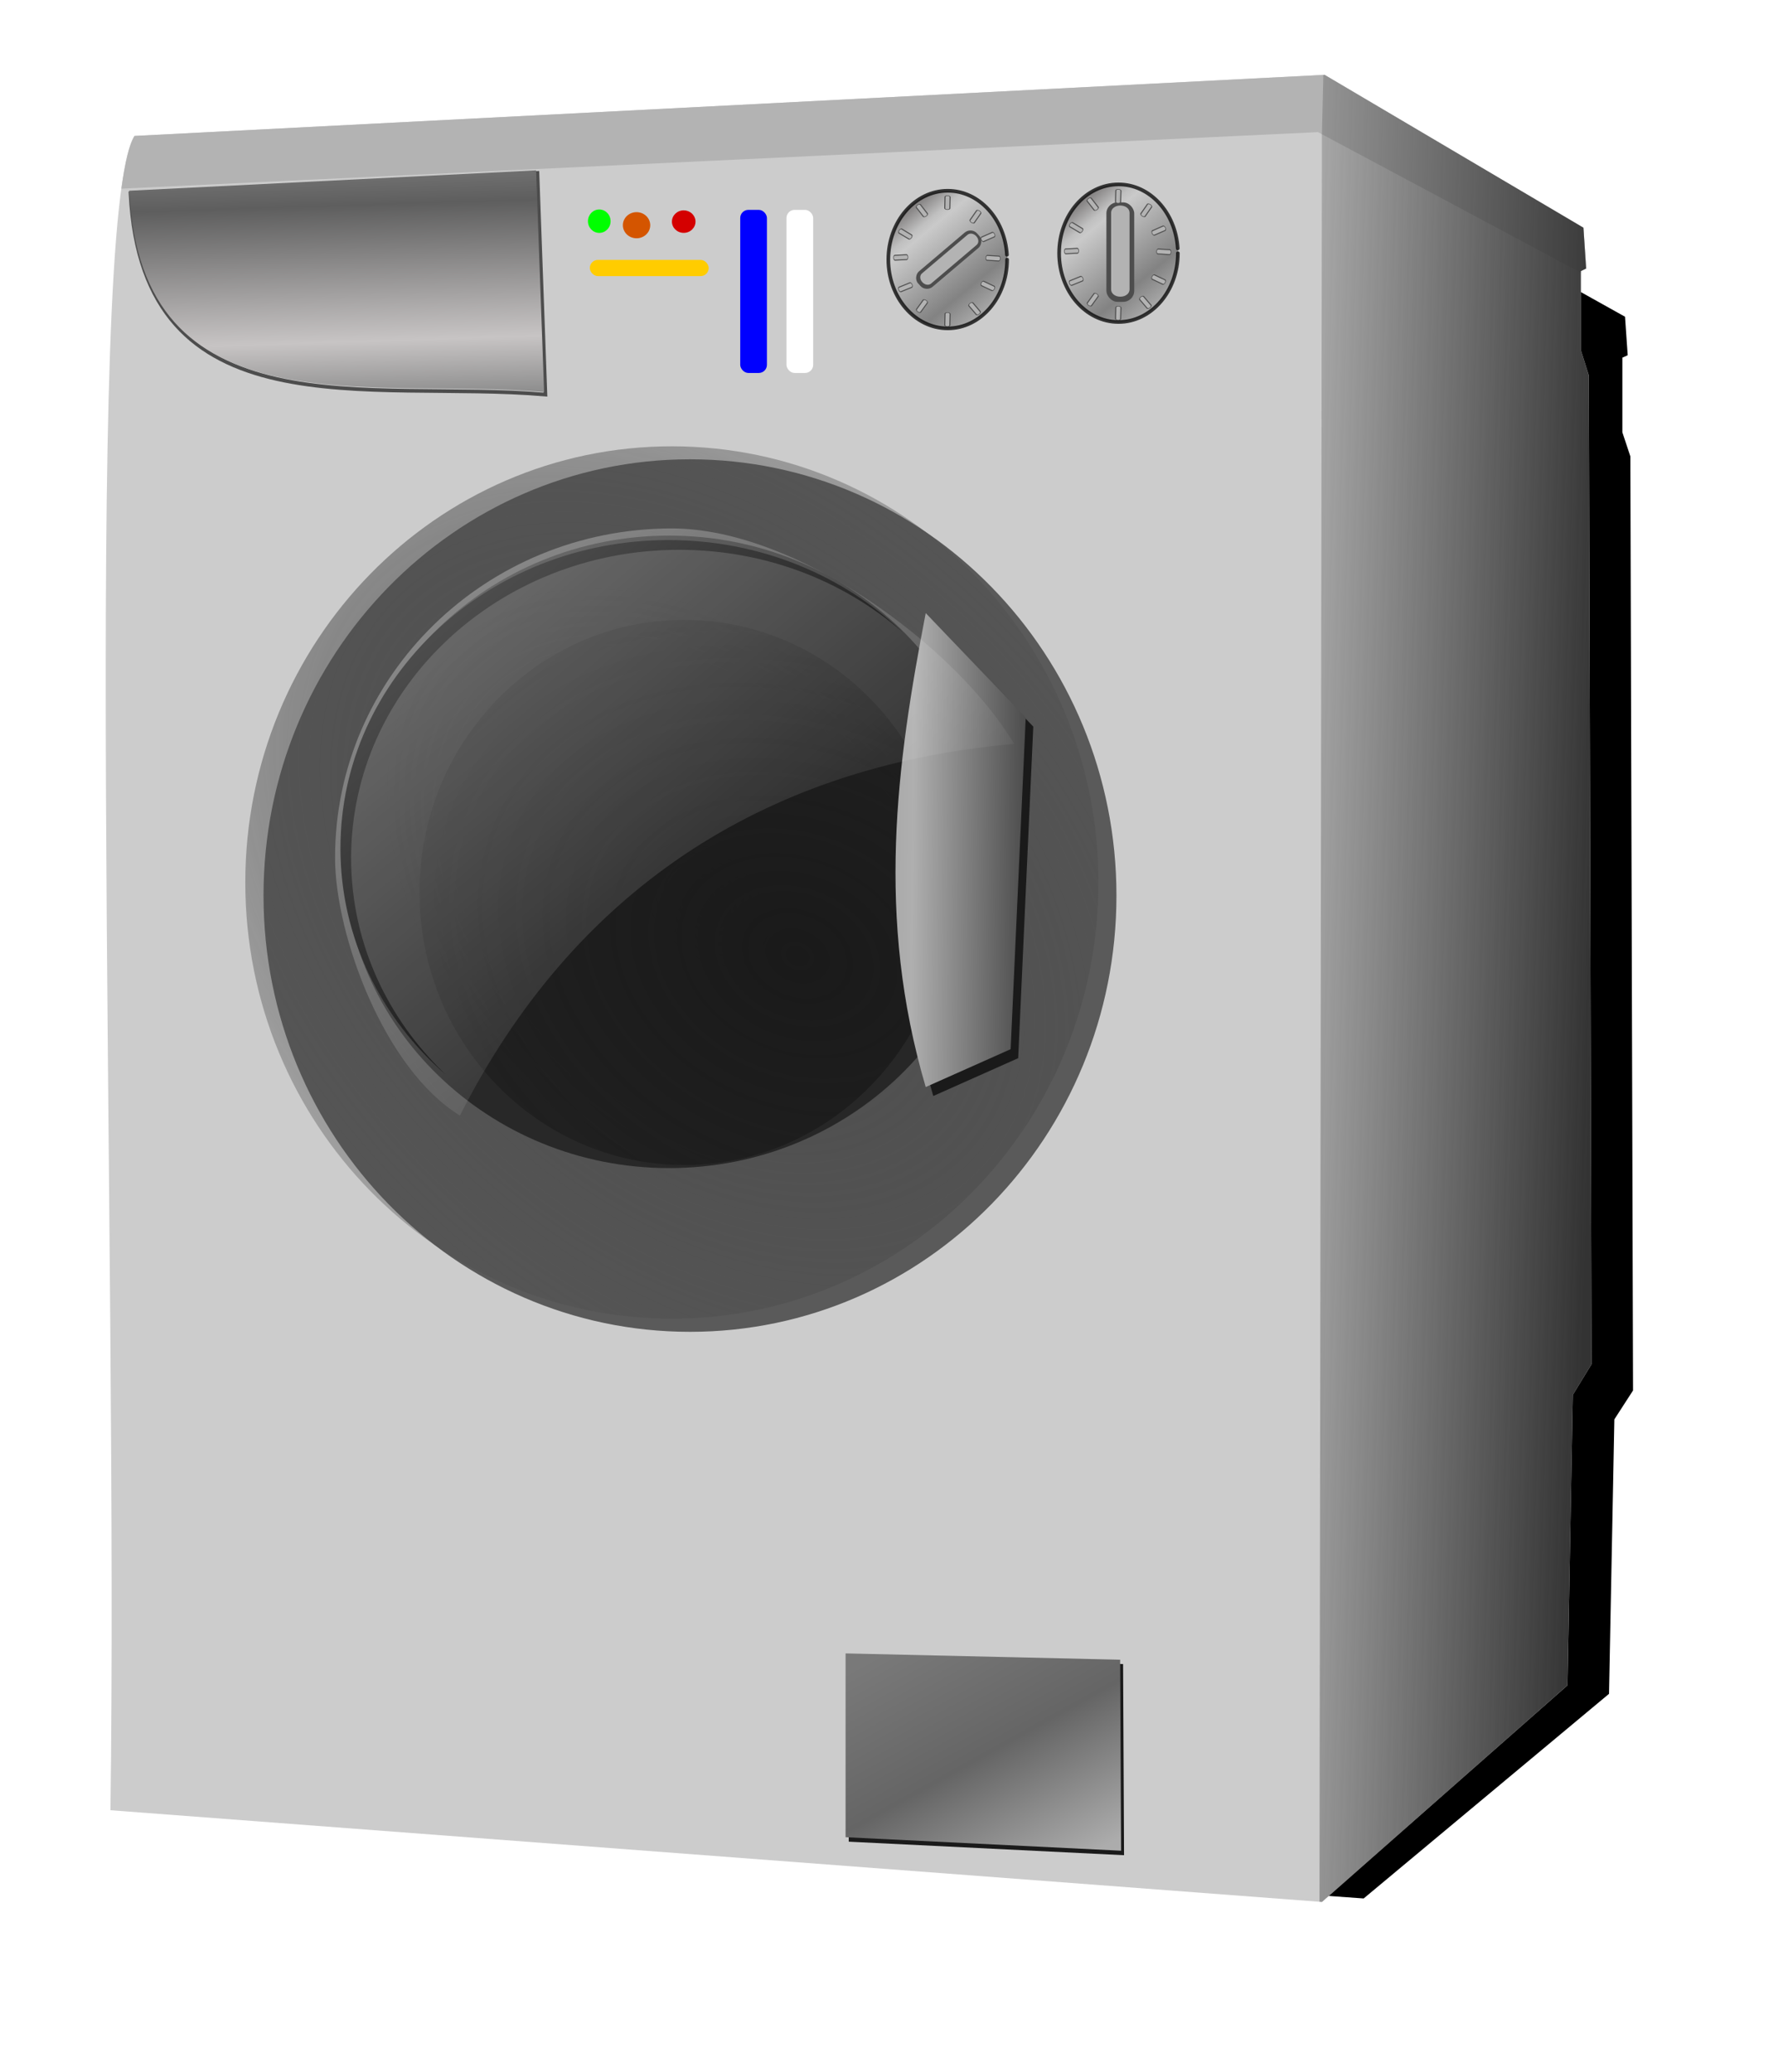 <?xml version="1.0" encoding="UTF-8" standalone="no"?>
<svg
   xmlns:dc="http://purl.org/dc/elements/1.1/"
   xmlns:cc="http://creativecommons.org/ns#"
   xmlns:rdf="http://www.w3.org/1999/02/22-rdf-syntax-ns#"
   xmlns:svg="http://www.w3.org/2000/svg"
   xmlns="http://www.w3.org/2000/svg"
   xmlns:xlink="http://www.w3.org/1999/xlink"
   xmlns:sodipodi="http://sodipodi.sourceforge.net/DTD/sodipodi-0.dtd"
   xmlns:inkscape="http://www.inkscape.org/namespaces/inkscape"
   id="svg2"
   viewBox="0 0 327.121 380.181"
   version="1.1"
   sodipodi:docname="washing_machine.svg"
   width="86.551mm"
   height="100.589mm"
   inkscape:version="1.0.2-2 (e86c870879, 2021-01-15)">
  <sodipodi:namedview
     pagecolor="#ffffff"
     bordercolor="#666666"
     borderopacity="1"
     objecttolerance="10"
     gridtolerance="10"
     guidetolerance="10"
     inkscape:pageopacity="0"
     inkscape:pageshadow="2"
     inkscape:window-width="1920"
     inkscape:window-height="1017"
     id="namedview151"
     showgrid="false"
     units="mm"
     inkscape:zoom="1.2020815"
     inkscape:cx="244.45056"
     inkscape:cy="230.39416"
     inkscape:window-x="-8"
     inkscape:window-y="-8"
     inkscape:window-maximized="1"
     inkscape:current-layer="svg2"
     inkscape:document-rotation="0" />
  <defs
     id="defs4">
    <radialGradient
       id="radialGradient3024"
       gradientUnits="userSpaceOnUse"
       cy="398.6"
       cx="286.63"
       gradientTransform="matrix(1.674,-2.8,3.648,1.989,-1787.596,185.14)"
       r="24.496">
      <stop
         id="stop3020"
         stop-color="#1a1a1a"
         offset="0" />
      <stop
         id="stop3026"
         stop-color="#1a1a1a"
         stop-opacity=".533"
         offset=".751" />
      <stop
         id="stop3028"
         stop-color="#1a1a1a"
         stop-opacity=".247"
         offset=".751" />
      <stop
         id="stop3030"
         stop-color="#3a3a3a"
         stop-opacity=".071"
         offset=".891" />
      <stop
         id="stop3022"
         stop-color="#1f1f1f"
         stop-opacity="0"
         offset="1" />
    </radialGradient>
    <radialGradient
       id="radialGradient3830"
       gradientUnits="userSpaceOnUse"
       cy="393.96"
       cx="349.83"
       gradientTransform="matrix(1.953,2.058,-1.479,1.28,28.955,-1058.402)"
       r="64.397">
      <stop
         id="stop3824"
         stop-color="#4d4d4d"
         offset="0" />
      <stop
         id="stop3826"
         stop-color="#4d4d4d"
         stop-opacity="0"
         offset="1" />
    </radialGradient>
    <filter
       id="filter3857"
       color-interpolation-filters="sRGB">
      <feGaussianBlur
         id="feGaussianBlur3859"
         stdDeviation="1.221" />
    </filter>
    <filter
       id="filter3899"
       color-interpolation-filters="sRGB">
      <feGaussianBlur
         id="feGaussianBlur3901"
         stdDeviation="0.484" />
    </filter>
    <linearGradient
       id="linearGradient4029"
       x1="425.36"
       gradientUnits="userSpaceOnUse"
       x2="447.5"
       y1="258.61"
       y2="284.24">
      <stop
         id="stop4025"
         stop-color="#716e6e"
         offset="0" />
      <stop
         id="stop4031"
         stop-color="#bcbcbc"
         offset=".157" />
      <stop
         id="stop4033"
         stop-color="#c9c9c9"
         offset=".22" />
      <stop
         id="stop4035"
         stop-color="#6a6a6a"
         offset=".789" />
      <stop
         id="stop4027"
         stop-color="#979797"
         offset="1" />
    </linearGradient>
    <filter
       id="filter4137"
       color-interpolation-filters="sRGB">
      <feGaussianBlur
         id="feGaussianBlur4139"
         stdDeviation="1.301" />
    </filter>
    <linearGradient
       id="linearGradient4483"
       y2="448.79"
       gradientUnits="userSpaceOnUse"
       y1="451.65"
       x2="451.43"
       x1="556.43"
       gradientTransform="matrix(0.685,0,0,0.655,-88.427,-131.349)">
      <stop
         id="stop3883"
         stop-color="#333"
         offset="0" />
      <stop
         id="stop3885"
         stop-color="#333"
         stop-opacity="0"
         offset="1" />
    </linearGradient>
    <linearGradient
       id="linearGradient4571"
       y2="310.58"
       gradientUnits="userSpaceOnUse"
       y1="213.08"
       x2="273.93"
       x1="270.71"
       gradientTransform="matrix(0.685,0,0,0.655,-88.427,-131.349)">
      <stop
         id="stop3917"
         stop-color="#bcbcbc"
         offset="0" />
      <stop
         id="stop3923"
         stop-color="#5e5e5e"
         offset=".444" />
      <stop
         id="stop3925"
         stop-color="#c7c4c4"
         offset=".836" />
      <stop
         id="stop3919"
         stop-color="#8c8c8c"
         offset="1" />
    </linearGradient>
    <linearGradient
       id="linearGradient4574"
       y2="436.17"
       gradientUnits="userSpaceOnUse"
       y1="435.66"
       x2="404.06"
       x1="349.01"
       gradientTransform="matrix(0.685,0,0,0.655,-88.427,-131.349)">
      <stop
         id="stop3865"
         stop-color="#959595"
         offset="0" />
      <stop
         id="stop3873"
         stop-color="#afafaf"
         offset=".447" />
      <stop
         id="stop3867"
         stop-color="#4b4b4b"
         offset="1" />
    </linearGradient>
    <linearGradient
       id="linearGradient4583"
       x1="385"
       gradientUnits="userSpaceOnUse"
       y1="649.51"
       gradientTransform="matrix(0.685,0,0,0.655,-87.203,-130.414)"
       x2="423.57"
       y2="715.93">
      <stop
         id="stop3905"
         stop-color="#797979"
         offset="0" />
      <stop
         id="stop3911"
         stop-color="#656565"
         offset=".505" />
      <stop
         id="stop3907"
         stop-color="#acacac"
         offset="1" />
    </linearGradient>
    <filter
       id="filter4607"
       color-interpolation-filters="sRGB">
      <feGaussianBlur
         id="feGaussianBlur4609"
         stdDeviation="8.614" />
    </filter>
    <linearGradient
       id="linearGradient4628"
       x1="194.96"
       gradientUnits="userSpaceOnUse"
       y1="344.25"
       gradientTransform="matrix(0.663,0,0,0.631,-79.57,-121.964)"
       x2="332.34"
       y2="499.81">
      <stop
         id="stop4622"
         stop-color="#fff"
         offset="0" />
      <stop
         id="stop4624"
         stop-color="#fff"
         stop-opacity="0"
         offset="1" />
    </linearGradient>
    <linearGradient
       inkscape:collect="always"
       xlink:href="#linearGradient4029"
       id="linearGradient153"
       gradientUnits="userSpaceOnUse"
       x1="425.36"
       y1="258.61"
       x2="447.5"
       y2="284.24"
       gradientTransform="matrix(0.685,0,0,0.655,-93.813,-131.349)" />
    <linearGradient
       inkscape:collect="always"
       xlink:href="#linearGradient4029"
       id="linearGradient155"
       gradientUnits="userSpaceOnUse"
       x1="425.36"
       y1="258.61"
       x2="447.5"
       y2="284.24"
       gradientTransform="matrix(0.685,0,0,0.655,-125.147,-130.18)" />
  </defs>
  <path
     id="path4605"
     filter="url(#filter4607)"
     transform="matrix(0.685,0,0,0.683,-95.788,-134.267)"
     d="m 505.79,242.86 69.286,38.8 0.714,10.347 -1.429,0.647 v 20.046 l 2.143,6.467 0.714,250.9 -5,7.76 -1.429,73.719 -65.714,54.966 -324.29,-23.28 c 2.141,-141.64 -7.476,-403.91 6.429,-424.86 z" />
  <path
     id="path2996"
     fill="#cccccc"
     d="m 243.031,13.723 47.491,28.05 0.49,7.48 -0.979,0.468 v 14.493 l 1.469,4.675 0.49,181.391 -3.427,5.61 -0.979,53.296 -45.043,39.738 L 20.26,332.095 C 21.734,229.696 15.147,40.085 24.675,24.946 Z"
     style="stroke-width:0.67" />
  <path
     id="path4135"
     opacity="0.75"
     filter="url(#filter4137)"
     transform="matrix(1.215,0,0,0.686,-310.037,-138.725)"
     d="m 423.76,441.72 c 0,64.437 -28.832,116.67 -64.397,116.67 -35.566,0 -64.397,-52.236 -64.397,-116.67 0,-64.437 28.832,-116.67 64.397,-116.67 35.566,0 64.397,52.236 64.397,116.67 z" />
  <path
     id="path3897"
     filter="url(#filter3899)"
     fill="#1a1a1a"
     d="m 356.41,664.84 73.489,1.768 0.253,53.538 -73.741,-3.788 z"
     transform="matrix(0.685,0,0,0.655,-88.427,-131.349)" />
  <path
     id="path3002"
     fill="url(#radialGradient3830)"
     d="m 201.525,161.897 c 0,44.195 -35.039,80.019 -78.261,80.019 -43.223,0 -78.261,-35.827 -78.261,-80.019 0,-44.195 35.039,-80.02 78.261,-80.02 43.223,0 78.261,35.827 78.261,80.02 z"
     style="fill:url(#radialGradient3830);stroke-width:0.913" />
  <path
     id="path3004"
     opacity="0.75"
     fill="#1a1a1a"
     d="m 182.649,156.276 c 0,32.042 -26.815,58.016 -59.892,58.016 -33.078,0 -59.892,-25.975 -59.892,-58.016 0,-32.042 26.815,-58.016 59.892,-58.016 33.078,0 59.892,25.975 59.892,58.016 z"
     style="stroke-width:0.67" />
  <path
     id="path3008"
     fill="url(#radialGradient3024)"
     d="m 174.073,163.722 c 0,27.615 -21.739,50.003 -48.557,50.003 -26.818,0 -48.557,-22.386 -48.557,-50.003 0,-27.615 21.739,-50.003 48.557,-50.003 25.513,0 46.675,20.332 48.44,46.543"
     style="fill:url(#radialGradient3024);stroke-width:1.847" />
  <path
     id="path3000"
     fill="url(#linearGradient4583)"
     d="m 155.137,303.325 50.372,1.157 0.173,35.041 -50.545,-2.479 z"
     style="fill:url(#linearGradient4583);stroke-width:0.67" />
  <path
     id="path3010"
     stroke="#4d4d4d"
     stroke-width="0.67px"
     fill="none"
     d="m 98.602,31.722 1.467,40.671 C 67.806,69.608 26.151,79.821 23.937,35.46 Z" />
  <path
     id="path3012"
     opacity="0.75"
     stroke-linejoin="round"
     d="m 216.102,46.449 c 0,6.971 -4.877,12.623 -10.894,12.623 -6.016,0 -10.894,-5.651 -10.894,-12.623 0,-6.971 4.877,-12.623 10.894,-12.623 5.724,0 10.471,5.133 10.868,11.749"
     stroke="#000000"
     stroke-linecap="round"
     fill="url(#linearGradient4029)"
     style="fill:url(#linearGradient153);stroke-width:0.67" />
  <path
     id="path3016"
     d="M 243.024,13.73 24.67,24.935 c -0.961,1.527 -1.741,4.867 -2.399,9.674 L 241.804,24.239 290.042,50.031 v -0.307 l 0.964,-0.47 -0.5,-7.481 -47.487,-28.039 z"
     fill="#b3b3b3"
     style="stroke-width:0.67" />
  <path
     id="path3846"
     filter="url(#filter3857)"
     transform="matrix(0.646,0,0,0.591,-75.225,-107.964)"
     d="m 306.32,350.32 c -51.466,0 -93.188,42.827 -93.188,95.688 0,27.745 11.511,52.737 29.875,70.219 -16.582,-17.28 -26.844,-41.008 -26.844,-67.188 0,-52.86 41.722,-95.688 93.188,-95.688 24.484,0 46.776,9.671 63.406,25.531 C 355.854,361.243 332.32,350.32 306.319,350.32 Z" />
  <path
     id="path3861"
     fill="#1a1a1a"
     d="m 171.224,114.125 c -5.349,27.703 -9.199,55.765 0,86.945 l 15.579,-6.942 2.77,-60.826 z"
     style="stroke-width:0.67" />
  <path
     id="path3006"
     fill="url(#linearGradient4574)"
     d="m 169.84,112.476 c -5.349,27.703 -9.199,55.765 0,86.945 l 15.579,-6.942 2.77,-60.826 z"
     style="fill:url(#linearGradient4574);stroke-width:0.67" />
  <path
     id="path3913"
     fill="url(#linearGradient4571)"
     d="m 98.355,31.251 1.469,40.673 C 67.562,69.139 25.906,79.352 23.692,34.991 Z"
     style="fill:url(#linearGradient4571);stroke-width:0.67" />
  <rect
     id="rect3929"
     ry="2.023"
     height="18.243"
     width="5.106"
     y="37.129"
     x="202.988"
     fill="#4d4d4d"
     style="stroke-width:0.67" />
  <path
     id="path3933"
     fill="#b3b3b3"
     d="m 205.544,37.703 c -0.96,0 -1.692,0.574 -1.692,1.328 v 14.072 c 0,0.754 0.732,1.328 1.692,1.328 0.96,0 1.692,-0.574 1.692,-1.328 V 39.032 c 0,-0.754 -0.732,-1.328 -1.692,-1.328 z"
     style="stroke-width:0.607" />
  <g
     id="g3939"
     transform="matrix(0.126,0.08,-0.046,0.066,164.452,-16.437)">
    <rect
       id="rect3935"
       ry="3.725"
       height="33.588"
       width="7.45"
       y="255.35"
       x="459.49"
       fill="#4d4d4d" />
    <path
       id="path3937"
       transform="translate(34.345)"
       fill="#b3b3b3"
       d="m 428.88,256.59 c -1.401,0 -2.469,1.068 -2.469,2.469 v 26.156 c 0,1.401 1.068,2.469 2.469,2.469 1.401,0 2.469,-1.068 2.469,-2.469 v -26.156 c 0,-1.401 -1.068,-2.469 -2.469,-2.469 z" />
  </g>
  <g
     id="g3943"
     transform="matrix(0.124,0.082,-0.047,0.065,155.836,-0.696)">
    <rect
       id="rect3945"
       ry="3.725"
       height="33.588"
       width="7.45"
       y="255.35"
       x="459.49"
       fill="#4d4d4d" />
    <path
       id="path3947"
       transform="translate(34.345)"
       fill="#b3b3b3"
       d="m 428.88,256.59 c -1.401,0 -2.469,1.068 -2.469,2.469 v 26.156 c 0,1.401 1.068,2.469 2.469,2.469 1.401,0 2.469,-1.068 2.469,-2.469 v -26.156 c 0,-1.401 -1.068,-2.469 -2.469,-2.469 z" />
  </g>
  <g
     id="g3963"
     transform="matrix(-0.01,0.144,-0.082,-0.005,240.468,-19.146)">
    <rect
       id="rect3965"
       ry="3.725"
       height="33.588"
       width="7.45"
       y="255.35"
       x="459.49"
       fill="#4d4d4d" />
    <path
       id="path3967"
       transform="translate(34.345)"
       fill="#b3b3b3"
       d="m 428.88,256.59 c -1.401,0 -2.469,1.068 -2.469,2.469 v 26.156 c 0,1.401 1.068,2.469 2.469,2.469 1.401,0 2.469,-1.068 2.469,-2.469 v -26.156 c 0,-1.401 -1.068,-2.469 -2.469,-2.469 z" />
  </g>
  <g
     id="g3969"
     transform="matrix(0.008,0.144,-0.082,0.004,215.195,-21.732)">
    <rect
       id="rect3971"
       ry="3.725"
       height="33.588"
       width="7.45"
       y="255.35"
       x="459.49"
       fill="#4d4d4d" />
    <path
       id="path3973"
       transform="translate(34.345)"
       fill="#b3b3b3"
       d="m 428.88,256.59 c -1.401,0 -2.469,1.068 -2.469,2.469 v 26.156 c 0,1.401 1.068,2.469 2.469,2.469 1.401,0 2.469,-1.068 2.469,-2.469 v -26.156 c 0,-1.401 -1.068,-2.469 -2.469,-2.469 z" />
  </g>
  <g
     id="g3975"
     transform="matrix(0.151,0.004,-0.002,0.079,135.753,12.656)">
    <rect
       id="rect3977"
       ry="3.725"
       height="33.588"
       width="7.45"
       y="255.35"
       x="459.49"
       fill="#4d4d4d" />
    <path
       id="path3979"
       transform="translate(34.345)"
       fill="#b3b3b3"
       d="m 428.88,256.59 c -1.401,0 -2.469,1.068 -2.469,2.469 v 26.156 c 0,1.401 1.068,2.469 2.469,2.469 1.401,0 2.469,-1.068 2.469,-2.469 v -26.156 c 0,-1.401 -1.068,-2.469 -2.469,-2.469 z" />
  </g>
  <g
     id="g3981"
     transform="matrix(0.151,0.004,-0.002,0.079,135.753,34.105)">
    <rect
       id="rect3983"
       ry="3.725"
       height="33.588"
       width="7.45"
       y="255.35"
       x="459.49"
       fill="#4d4d4d" />
    <path
       id="path3985"
       transform="translate(34.345)"
       fill="#b3b3b3"
       d="m 428.88,256.59 c -1.401,0 -2.469,1.068 -2.469,2.469 v 26.156 c 0,1.401 1.068,2.469 2.469,2.469 1.401,0 2.469,-1.068 2.469,-2.469 v -26.156 c 0,-1.401 -1.068,-2.469 -2.469,-2.469 z" />
  </g>
  <g
     id="g3987"
     transform="matrix(-0.066,0.13,-0.074,-0.035,263.279,0.594)">
    <rect
       id="rect3989"
       ry="3.725"
       height="33.588"
       width="7.45"
       y="255.35"
       x="459.49"
       fill="#4d4d4d" />
    <path
       id="path3991"
       transform="translate(34.345)"
       fill="#b3b3b3"
       d="m 428.88,256.59 c -1.401,0 -2.469,1.068 -2.469,2.469 v 26.156 c 0,1.401 1.068,2.469 2.469,2.469 1.401,0 2.469,-1.068 2.469,-2.469 v -26.156 c 0,-1.401 -1.068,-2.469 -2.469,-2.469 z" />
  </g>
  <g
     id="g3993"
     transform="matrix(-0.117,0.091,-0.052,-0.061,278.482,29.916)">
    <rect
       id="rect3995"
       ry="3.725"
       height="33.588"
       width="7.45"
       y="255.35"
       x="459.49"
       fill="#4d4d4d" />
    <path
       id="path3997"
       transform="translate(34.345)"
       fill="#b3b3b3"
       d="m 428.88,256.59 c -1.401,0 -2.469,1.068 -2.469,2.469 v 26.156 c 0,1.401 1.068,2.469 2.469,2.469 1.401,0 2.469,-1.068 2.469,-2.469 v -26.156 c 0,-1.401 -1.068,-2.469 -2.469,-2.469 z" />
  </g>
  <g
     id="g3999"
     transform="matrix(0.059,0.133,-0.076,0.031,190.801,-18.518)">
    <rect
       id="rect4001"
       ry="3.725"
       height="33.588"
       width="7.45"
       y="255.35"
       x="459.49"
       fill="#4d4d4d" />
    <path
       id="path4003"
       transform="translate(34.345)"
       fill="#b3b3b3"
       d="m 428.88,256.59 c -1.401,0 -2.469,1.068 -2.469,2.469 v 26.156 c 0,1.401 1.068,2.469 2.469,2.469 1.401,0 2.469,-1.068 2.469,-2.469 v -26.156 c 0,-1.401 -1.068,-2.469 -2.469,-2.469 z" />
  </g>
  <g
     id="g4005"
     transform="matrix(-0.08,0.122,-0.07,-0.042,253.546,-3.32)">
    <rect
       id="rect4007"
       ry="3.725"
       height="33.588"
       width="7.45"
       y="255.35"
       x="459.49"
       fill="#4d4d4d" />
    <path
       id="path4009"
       transform="translate(34.345)"
       fill="#b3b3b3"
       d="m 428.88,256.59 c -1.401,0 -2.469,1.068 -2.469,2.469 v 26.156 c 0,1.401 1.068,2.469 2.469,2.469 1.401,0 2.469,-1.068 2.469,-2.469 v -26.156 c 0,-1.401 -1.068,-2.469 -2.469,-2.469 z" />
  </g>
  <g
     id="g4011"
     transform="matrix(-0.121,0.086,-0.049,-0.063,269.859,14.764)">
    <rect
       id="rect4013"
       ry="3.725"
       height="33.588"
       width="7.45"
       y="255.35"
       x="459.49"
       fill="#4d4d4d" />
    <path
       id="path4015"
       transform="translate(34.345)"
       fill="#b3b3b3"
       d="m 428.88,256.59 c -1.401,0 -2.469,1.068 -2.469,2.469 v 26.156 c 0,1.401 1.068,2.469 2.469,2.469 1.401,0 2.469,-1.068 2.469,-2.469 v -26.156 c 0,-1.401 -1.068,-2.469 -2.469,-2.469 z" />
  </g>
  <g
     id="g4017"
     transform="matrix(0.063,0.131,-0.075,0.033,203.824,-27.36)">
    <rect
       id="rect4019"
       ry="3.725"
       height="33.588"
       width="7.45"
       y="255.35"
       x="459.49"
       fill="#4d4d4d" />
    <path
       id="path4021"
       transform="translate(34.345)"
       fill="#b3b3b3"
       d="m 428.88,256.59 c -1.401,0 -2.469,1.068 -2.469,2.469 v 26.156 c 0,1.401 1.068,2.469 2.469,2.469 1.401,0 2.469,-1.068 2.469,-2.469 v -26.156 c 0,-1.401 -1.068,-2.469 -2.469,-2.469 z" />
  </g>
  <path
     id="path4037"
     opacity="0.75"
     stroke-linejoin="round"
     d="m 184.768,47.618 c 0,6.971 -4.877,12.623 -10.894,12.623 -6.016,0 -10.894,-5.651 -10.894,-12.623 0,-6.971 4.877,-12.623 10.894,-12.623 5.724,0 10.471,5.133 10.868,11.749"
     stroke="#000000"
     stroke-linecap="round"
     fill="url(#linearGradient4029)"
     style="fill:url(#linearGradient155);stroke-width:0.67" />
  <g
     id="g4117"
     transform="matrix(0.339,0.377,-0.388,0.329,150.14,-186.676)">
    <rect
       id="rect4039"
       ry="3.091"
       height="27.873"
       width="7.45"
       y="259.19"
       x="379.43"
       fill="#4d4d4d" />
    <path
       id="path4041"
       transform="matrix(1,0,0,0.822,-45.714,49.164)"
       fill="#b3b3b3"
       d="m 428.88,256.59 c -1.401,0 -2.469,1.068 -2.469,2.469 v 26.156 c 0,1.401 1.068,2.469 2.469,2.469 1.401,0 2.469,-1.068 2.469,-2.469 v -26.156 c 0,-1.401 -1.068,-2.469 -2.469,-2.469 z" />
  </g>
  <g
     id="g4043"
     transform="matrix(0.126,0.08,-0.046,0.066,133.114,-15.265)">
    <rect
       id="rect4045"
       ry="3.725"
       height="33.588"
       width="7.45"
       y="255.35"
       x="459.49"
       fill="#4d4d4d" />
    <path
       id="path4047"
       transform="translate(34.345)"
       fill="#b3b3b3"
       d="m 428.88,256.59 c -1.401,0 -2.469,1.068 -2.469,2.469 v 26.156 c 0,1.401 1.068,2.469 2.469,2.469 1.401,0 2.469,-1.068 2.469,-2.469 v -26.156 c 0,-1.401 -1.068,-2.469 -2.469,-2.469 z" />
  </g>
  <g
     id="g4049"
     transform="matrix(0.124,0.082,-0.047,0.065,124.498,0.476)">
    <rect
       id="rect4051"
       ry="3.725"
       height="33.588"
       width="7.45"
       y="255.35"
       x="459.49"
       fill="#4d4d4d" />
    <path
       id="path4053"
       transform="translate(34.345)"
       fill="#b3b3b3"
       d="m 428.88,256.59 c -1.401,0 -2.469,1.068 -2.469,2.469 v 26.156 c 0,1.401 1.068,2.469 2.469,2.469 1.401,0 2.469,-1.068 2.469,-2.469 v -26.156 c 0,-1.401 -1.068,-2.469 -2.469,-2.469 z" />
  </g>
  <g
     id="g4055"
     transform="matrix(-0.01,0.144,-0.082,-0.005,209.136,-17.975)">
    <rect
       id="rect4057"
       ry="3.725"
       height="33.588"
       width="7.45"
       y="255.35"
       x="459.49"
       fill="#4d4d4d" />
    <path
       id="path4059"
       transform="translate(34.345)"
       fill="#b3b3b3"
       d="m 428.88,256.59 c -1.401,0 -2.469,1.068 -2.469,2.469 v 26.156 c 0,1.401 1.068,2.469 2.469,2.469 1.401,0 2.469,-1.068 2.469,-2.469 v -26.156 c 0,-1.401 -1.068,-2.469 -2.469,-2.469 z" />
  </g>
  <g
     id="g4061"
     transform="matrix(0.008,0.144,-0.082,0.004,183.864,-20.56)">
    <rect
       id="rect4063"
       ry="3.725"
       height="33.588"
       width="7.45"
       y="255.35"
       x="459.49"
       fill="#4d4d4d" />
    <path
       id="path4065"
       transform="translate(34.345)"
       fill="#b3b3b3"
       d="m 428.88,256.59 c -1.401,0 -2.469,1.068 -2.469,2.469 v 26.156 c 0,1.401 1.068,2.469 2.469,2.469 1.401,0 2.469,-1.068 2.469,-2.469 v -26.156 c 0,-1.401 -1.068,-2.469 -2.469,-2.469 z" />
  </g>
  <g
     id="g4067"
     transform="matrix(0.151,0.004,-0.002,0.079,104.421,13.821)">
    <rect
       id="rect4069"
       ry="3.725"
       height="33.588"
       width="7.45"
       y="255.35"
       x="459.49"
       fill="#4d4d4d" />
    <path
       id="path4071"
       transform="translate(34.345)"
       fill="#b3b3b3"
       d="m 428.88,256.59 c -1.401,0 -2.469,1.068 -2.469,2.469 v 26.156 c 0,1.401 1.068,2.469 2.469,2.469 1.401,0 2.469,-1.068 2.469,-2.469 v -26.156 c 0,-1.401 -1.068,-2.469 -2.469,-2.469 z" />
  </g>
  <g
     id="g4073"
     transform="matrix(0.151,0.004,-0.002,0.079,104.421,35.27)">
    <rect
       id="rect4075"
       ry="3.725"
       height="33.588"
       width="7.45"
       y="255.35"
       x="459.49"
       fill="#4d4d4d" />
    <path
       id="path4077"
       transform="translate(34.345)"
       fill="#b3b3b3"
       d="m 428.88,256.59 c -1.401,0 -2.469,1.068 -2.469,2.469 v 26.156 c 0,1.401 1.068,2.469 2.469,2.469 1.401,0 2.469,-1.068 2.469,-2.469 v -26.156 c 0,-1.401 -1.068,-2.469 -2.469,-2.469 z" />
  </g>
  <g
     id="g4079"
     transform="matrix(-0.066,0.13,-0.074,-0.035,231.947,1.765)">
    <rect
       id="rect4081"
       ry="3.725"
       height="33.588"
       width="7.45"
       y="255.35"
       x="459.49"
       fill="#4d4d4d" />
    <path
       id="path4083"
       transform="translate(34.345)"
       fill="#b3b3b3"
       d="m 428.88,256.59 c -1.401,0 -2.469,1.068 -2.469,2.469 v 26.156 c 0,1.401 1.068,2.469 2.469,2.469 1.401,0 2.469,-1.068 2.469,-2.469 v -26.156 c 0,-1.401 -1.068,-2.469 -2.469,-2.469 z" />
  </g>
  <g
     id="g4085"
     transform="matrix(-0.117,0.091,-0.052,-0.061,247.151,31.081)">
    <rect
       id="rect4087"
       ry="3.725"
       height="33.588"
       width="7.45"
       y="255.35"
       x="459.49"
       fill="#4d4d4d" />
    <path
       id="path4089"
       transform="translate(34.345)"
       fill="#b3b3b3"
       d="m 428.88,256.59 c -1.401,0 -2.469,1.068 -2.469,2.469 v 26.156 c 0,1.401 1.068,2.469 2.469,2.469 1.401,0 2.469,-1.068 2.469,-2.469 v -26.156 c 0,-1.401 -1.068,-2.469 -2.469,-2.469 z" />
  </g>
  <g
     id="g4091"
     transform="matrix(0.059,0.133,-0.076,0.031,159.469,-17.346)">
    <rect
       id="rect4093"
       ry="3.725"
       height="33.588"
       width="7.45"
       y="255.35"
       x="459.49"
       fill="#4d4d4d" />
    <path
       id="path4095"
       transform="translate(34.345)"
       fill="#b3b3b3"
       d="m 428.88,256.59 c -1.401,0 -2.469,1.068 -2.469,2.469 v 26.156 c 0,1.401 1.068,2.469 2.469,2.469 1.401,0 2.469,-1.068 2.469,-2.469 v -26.156 c 0,-1.401 -1.068,-2.469 -2.469,-2.469 z" />
  </g>
  <g
     id="g4097"
     transform="matrix(-0.08,0.122,-0.07,-0.042,222.207,-2.149)">
    <rect
       id="rect4099"
       ry="3.725"
       height="33.588"
       width="7.45"
       y="255.35"
       x="459.49"
       fill="#4d4d4d" />
    <path
       id="path4101"
       transform="translate(34.345)"
       fill="#b3b3b3"
       d="m 428.88,256.59 c -1.401,0 -2.469,1.068 -2.469,2.469 v 26.156 c 0,1.401 1.068,2.469 2.469,2.469 1.401,0 2.469,-1.068 2.469,-2.469 v -26.156 c 0,-1.401 -1.068,-2.469 -2.469,-2.469 z" />
  </g>
  <g
     id="g4103"
     transform="matrix(-0.121,0.086,-0.049,-0.063,238.521,15.936)">
    <rect
       id="rect4105"
       ry="3.725"
       height="33.588"
       width="7.45"
       y="255.35"
       x="459.49"
       fill="#4d4d4d" />
    <path
       id="path4107"
       transform="translate(34.345)"
       fill="#b3b3b3"
       d="m 428.88,256.59 c -1.401,0 -2.469,1.068 -2.469,2.469 v 26.156 c 0,1.401 1.068,2.469 2.469,2.469 1.401,0 2.469,-1.068 2.469,-2.469 v -26.156 c 0,-1.401 -1.068,-2.469 -2.469,-2.469 z" />
  </g>
  <g
     id="g4109"
     transform="matrix(0.063,0.131,-0.075,0.033,172.492,-26.189)">
    <rect
       id="rect4111"
       ry="3.725"
       height="33.588"
       width="7.45"
       y="255.35"
       x="459.49"
       fill="#4d4d4d" />
    <path
       id="path4113"
       transform="translate(34.345)"
       fill="#b3b3b3"
       d="m 428.88,256.59 c -1.401,0 -2.469,1.068 -2.469,2.469 v 26.156 c 0,1.401 1.068,2.469 2.469,2.469 1.401,0 2.469,-1.068 2.469,-2.469 v -26.156 c 0,-1.401 -1.068,-2.469 -2.469,-2.469 z" />
  </g>
  <path
     id="path4121"
     d="m 112.023,40.578 c 0,1.187 -0.93,2.149 -2.077,2.149 -1.147,0 -2.077,-0.962 -2.077,-2.149 0,-1.187 0.93,-2.149 2.077,-2.149 1.091,0 1.997,0.874 2.072,2"
     fill="#00ff00"
     style="stroke-width:0.67" />
  <path
     id="path4123"
     d="m 119.295,41.317 c 0,1.324 -1.124,2.397 -2.51,2.397 -1.386,0 -2.51,-1.073 -2.51,-2.397 0,-1.324 1.124,-2.397 2.51,-2.397 1.319,0 2.413,0.975 2.504,2.231"
     fill="#d45500"
     style="stroke-width:0.67" />
  <path
     id="path4125"
     d="m 127.603,40.656 c 0,1.141 -0.969,2.066 -2.164,2.066 -1.195,0 -2.164,-0.925 -2.164,-2.066 0,-1.141 0.969,-2.066 2.164,-2.066 1.137,0 2.08,0.84 2.159,1.923"
     fill="#d40000"
     style="stroke-width:0.67" />
  <rect
     id="rect4129"
     ry="1.488"
     height="2.975"
     width="21.811"
     y="47.679"
     x="108.212"
     fill="#ffcc00"
     style="stroke-width:0.67" />
  <rect
     id="rect4131"
     ry="1.488"
     height="29.92"
     width="4.896"
     y="38.503"
     x="135.808"
     fill="#0000ff"
     style="stroke-width:0.67" />
  <rect
     id="rect4133"
     ry="1.488"
     height="29.92"
     width="4.896"
     y="38.503"
     x="144.293"
     fill="#ffffff"
     style="stroke-width:0.67" />
  <path
     id="path2998"
     d="m 243.024,13.73 -0.236,0.02 -0.257,10.718 -0.45,324.415 0.45,0.041 45.046,-39.741 0.985,-53.281 3.427,-5.625 -0.493,-181.378 -1.457,-4.684 v -14.481 l 0.964,-0.47 -0.5,-7.488 -47.487,-28.039 z"
     fill="url(#linearGradient4483)"
     style="fill:url(#linearGradient4483);stroke-width:0.67" />
  <path
     id="path4613"
     opacity="0.407"
     fill="url(#linearGradient4628)"
     d="m 123.285,96.944 c -34.138,0 -61.814,27.035 -61.814,60.403 0,14.275 9.088,38.877 22.917,47.303 20.526,-40.569 55.071,-64.118 101.678,-68.174 -10.722,-17.926 -40.001,-39.53 -62.778,-39.53 z"
     style="fill:url(#linearGradient4628);stroke-width:0.67" />
</svg>
